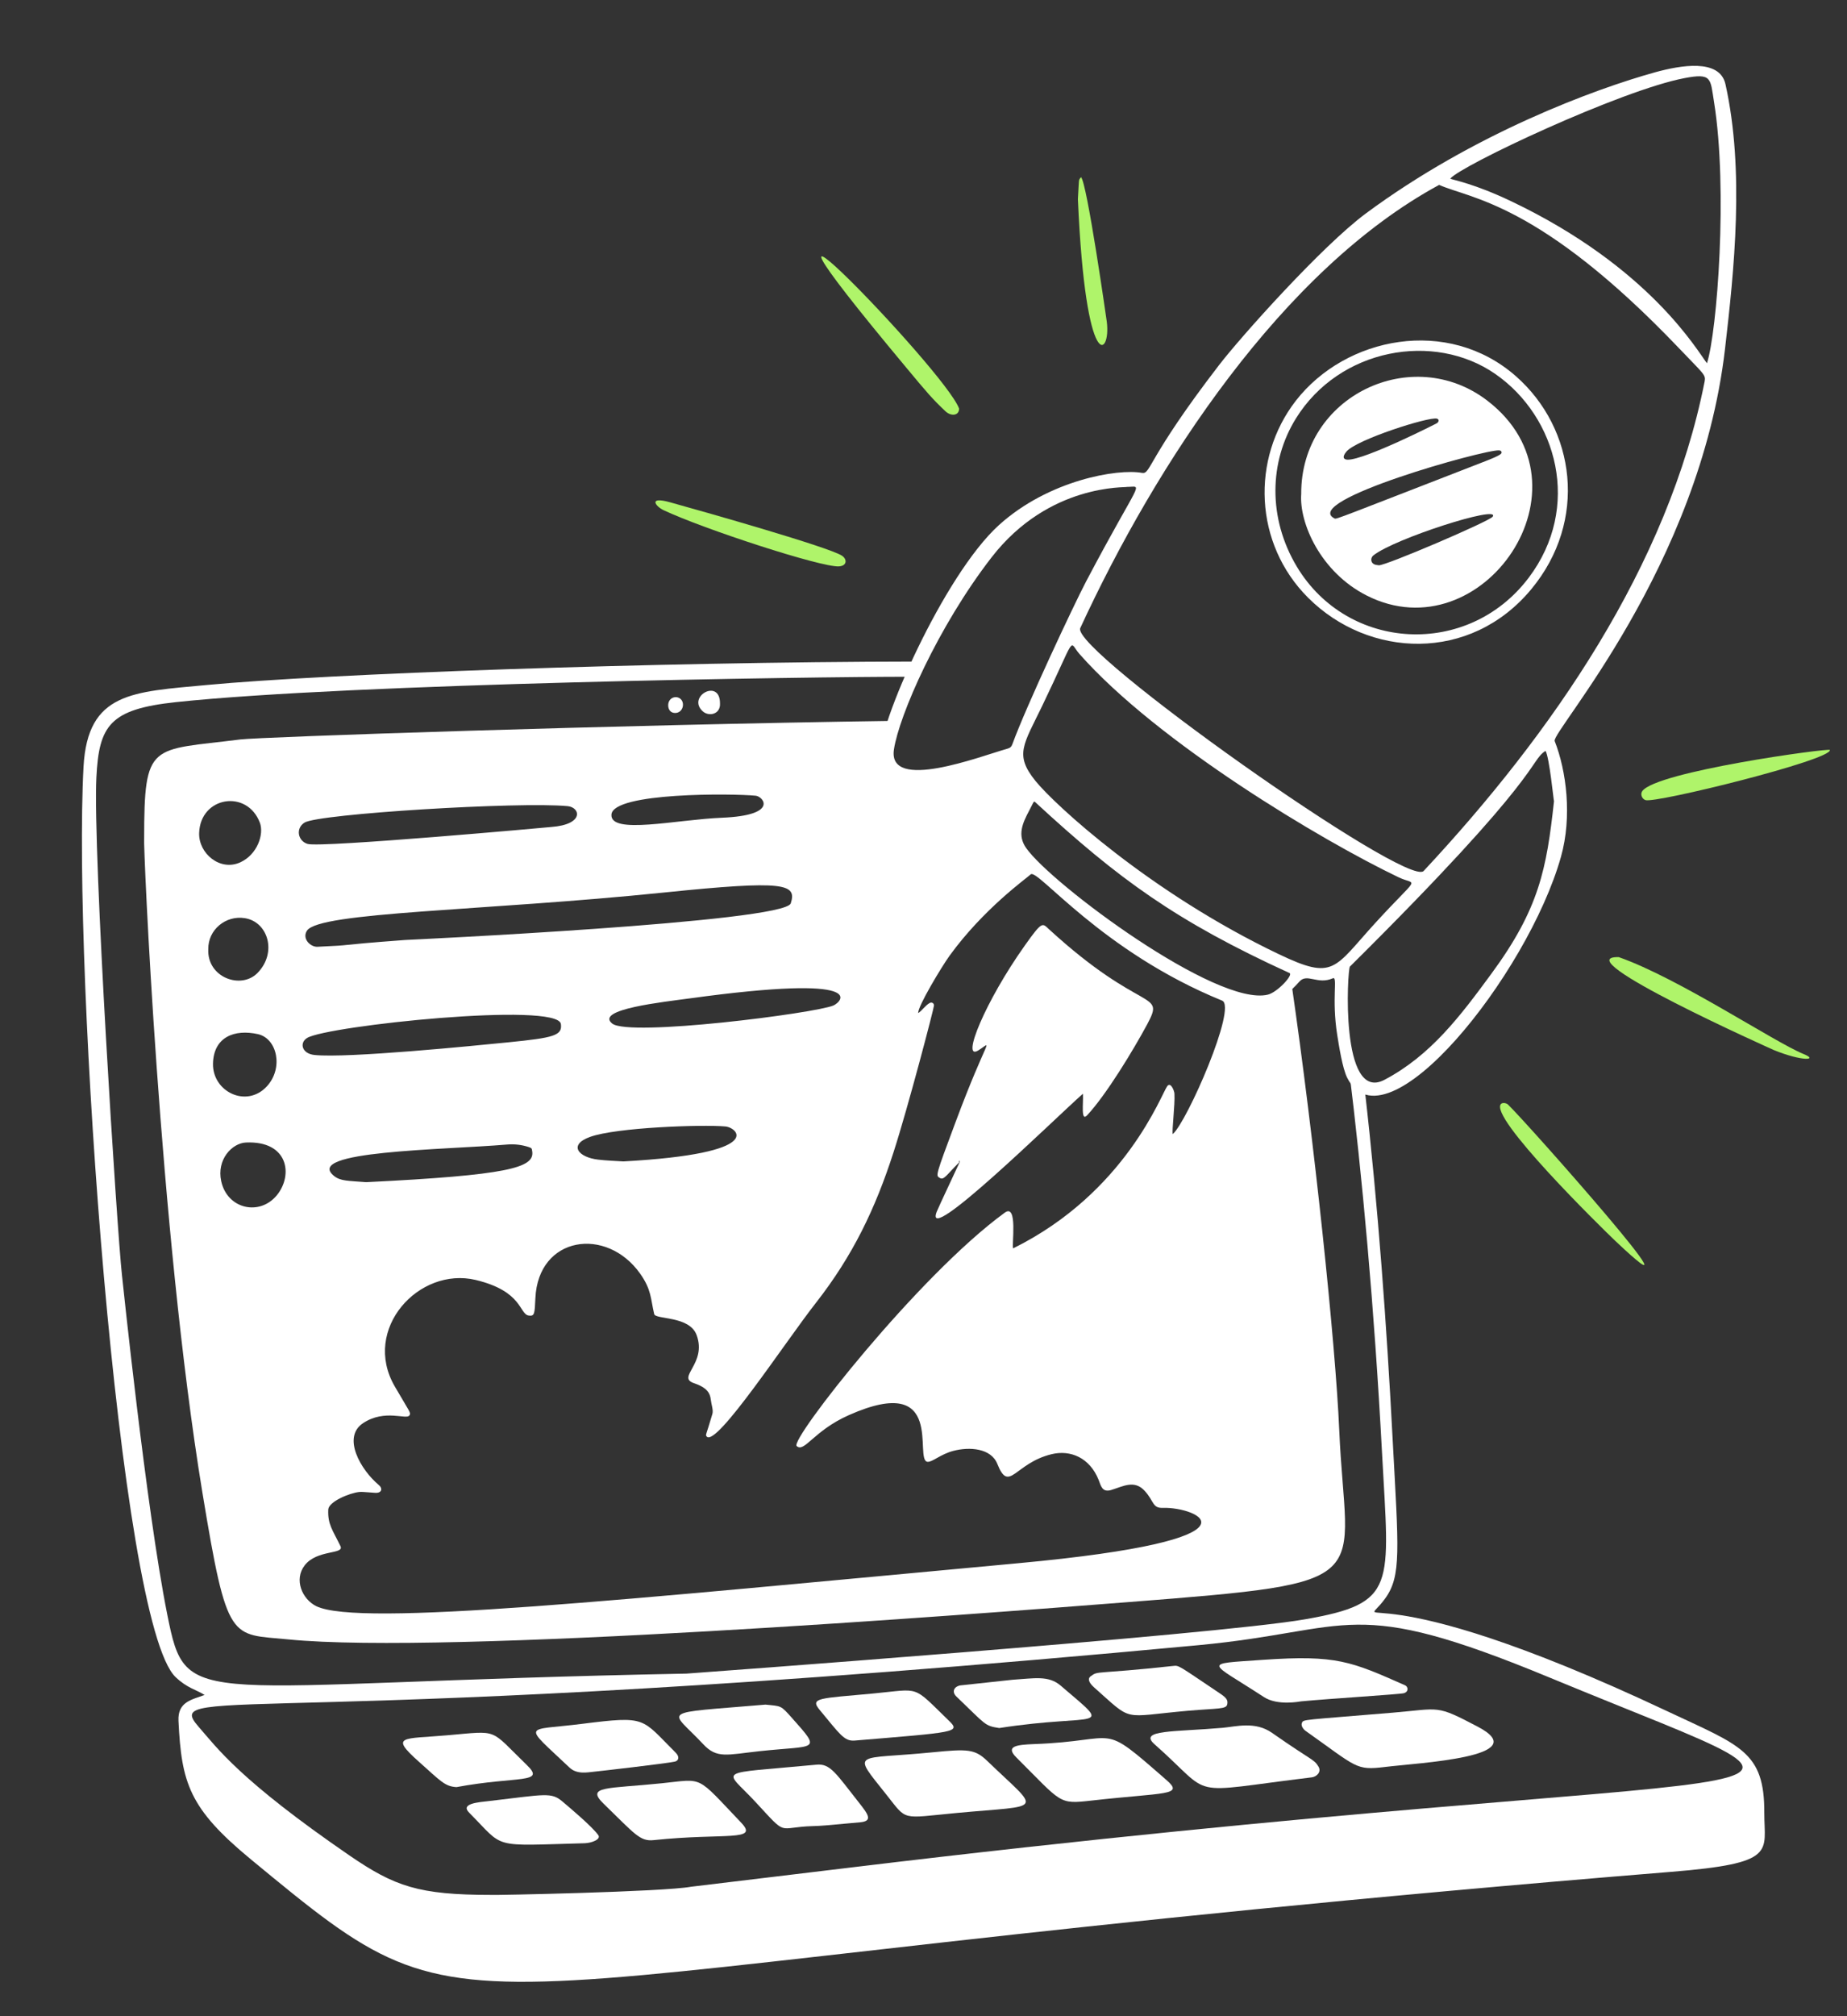 <svg width="22" height="24" viewBox="0 0 22 24" fill="none" xmlns="http://www.w3.org/2000/svg">
<rect x="0" y="0" width="22" height="24" fill="#333333" stroke="none"/>
<path d="M10.788 4.368C11.044 4.676 11.106 4.749 11.263 4.897C11.329 4.958 11.424 4.949 11.424 4.864C11.26 4.409 8.267 1.347 10.788 4.368Z" fill="#AFF46A"/>
<path d="M10.026 6.613C9.86 6.51 8.446 6.108 7.981 5.979C7.715 5.905 7.809 6.028 7.904 6.073C8.384 6.299 9.777 6.753 9.991 6.742C10.091 6.737 10.093 6.655 10.026 6.613Z" fill="#AFF46A"/>
<path d="M12.876 2.109C12.844 2.152 12.855 2.106 12.839 2.371C12.933 4.497 13.236 4.234 13.183 3.828C13.18 3.805 12.946 2.165 12.876 2.109Z" fill="#AFF46A"/>
<path d="M21.481 12.546C21.129 12.402 19.996 11.644 19.281 11.393C18.62 11.38 21.127 12.499 21.13 12.5C21.466 12.637 21.67 12.622 21.481 12.546Z" fill="#AFF46A"/>
<path d="M19.561 9.418C19.536 9.454 19.557 9.509 19.599 9.524C19.713 9.566 21.825 9.045 21.796 8.927C21.79 8.902 19.723 9.183 19.561 9.418Z" fill="#AFF46A"/>
<path d="M17.963 13.149C17.942 13.129 17.9 13.123 17.881 13.139C17.715 13.282 19.082 14.621 19.238 14.769C20.426 15.894 18.216 13.395 17.963 13.149Z" fill="#AFF46A"/>
<path d="M15.382 11.697C15.284 11.797 15.172 11.882 15.063 11.959C15 12.003 14.896 11.973 14.827 11.953C14.716 11.921 14.712 11.938 14.672 11.972C14.625 12.473 14.049 13.615 13.891 13.698C13.882 13.671 13.885 13.628 13.886 13.589C13.891 13.469 13.886 13.475 13.849 13.36C13.761 13.44 13.777 13.42 13.728 13.493C13.23 14.223 12.841 14.427 12.084 14.906C12.029 14.941 11.994 14.945 11.981 14.938C11.945 14.92 11.975 14.736 11.982 14.697C11.991 14.652 12 14.607 11.956 14.582C11.91 14.557 11.877 14.588 11.804 14.656C10.843 15.567 11.28 15.063 10.392 16.093C9.723 16.87 9.726 16.831 9.776 16.892C9.812 16.936 9.855 16.912 9.933 16.867C10.024 16.815 10.194 16.719 10.383 16.672C10.854 16.553 11.14 16.766 11.044 17.261L11.027 17.349C11.13 17.328 11.109 17.333 11.135 17.323C11.203 17.287 11.556 17.114 11.805 17.254C11.945 17.333 11.919 17.458 12.002 17.48C12.018 17.485 12.044 17.485 12.073 17.465C12.399 17.238 12.598 17.16 12.918 17.294C12.959 17.311 13.071 17.355 13.164 17.575C13.213 17.694 13.254 17.63 13.463 17.621C13.688 17.612 13.712 17.887 13.891 17.887C14.249 17.887 14.463 18.128 14.245 18.251C13.709 18.555 12.257 18.66 11.592 18.724C3.879 19.464 3.61 19.393 3.47 18.82C3.421 18.624 3.64 18.452 3.844 18.433C3.943 18.424 3.964 18.362 3.928 18.302C3.837 18.151 3.814 18.025 3.858 17.928C3.909 17.818 4.057 17.735 4.264 17.7L4.342 17.674C4.312 17.6 4.315 17.598 4.277 17.551C4.246 17.513 4.199 17.455 4.138 17.301C4.091 17.181 4.149 16.946 4.35 16.834C4.523 16.738 4.644 16.803 4.679 16.721C4.696 16.682 4.676 16.648 4.646 16.595C4.176 15.783 4.946 14.956 5.693 15.142C6.167 15.26 6.161 15.492 6.269 15.45C6.311 15.434 6.312 15.387 6.312 15.372C6.32 14.894 6.787 14.538 7.337 14.804C7.744 15 7.828 15.411 7.856 15.546C7.872 15.626 7.886 15.633 7.977 15.639C8.092 15.646 8.306 15.661 8.379 15.891C8.501 16.276 8.215 16.337 8.382 16.433C8.527 16.515 8.558 16.603 8.565 16.74C8.566 16.78 8.569 16.829 8.617 16.843C8.672 16.859 8.685 16.842 8.839 16.624C9.16 16.172 9.752 15.4 10.092 14.817C10.46 14.185 10.474 14.019 10.591 13.605C10.984 12.208 11.026 12.283 10.995 12.211L10.948 12.115C10.852 12.257 10.892 12.208 10.84 12.252C10.832 12.259 10.832 12.259 10.828 12.26C10.814 12.266 10.806 12.268 10.803 12.27C10.74 12.105 11.418 10.835 12.233 10.371C12.255 10.359 12.269 10.339 12.273 10.316C12.293 10.197 11.976 10.091 12.13 9.774C12.151 9.732 12.172 9.673 12.191 9.621C12.204 9.583 12.223 9.53 12.23 9.52C12.342 9.378 12.144 9.311 12.087 9.046C12.081 9.017 12.066 8.996 12.044 8.985C12.008 8.967 11.975 8.982 11.921 9.007C11.742 9.091 11.632 9.118 11.456 9.165C11.109 9.258 10.935 9.305 10.768 9.25C10.448 9.144 10.525 8.901 10.633 8.581C7.327 8.628 3.097 8.773 2.864 8.802C1.791 8.938 1.717 8.82 1.717 9.989C1.704 9.989 1.898 14.652 2.41 17.762C2.709 19.575 2.743 19.446 3.436 19.515C5.31 19.701 11.559 19.218 13.436 19.071C16.485 18.833 16.03 18.854 15.952 17.024C15.907 15.985 15.655 13.579 15.382 11.697ZM4.361 14.072C4.148 14.055 4.056 14.06 3.98 13.999C3.602 13.698 5.271 13.689 6.042 13.624C6.13 13.617 6.213 13.627 6.295 13.653C6.336 13.667 6.334 13.669 6.34 13.71C6.364 13.9 6.053 13.989 4.361 14.072ZM6.058 12.407C5.658 12.447 4.138 12.599 3.746 12.558C3.595 12.543 3.563 12.413 3.659 12.355C3.899 12.21 6.647 11.921 6.681 12.19C6.699 12.327 6.596 12.353 6.058 12.407ZM7.426 13.825C7.331 13.819 7.229 13.816 7.127 13.804C6.89 13.778 6.764 13.628 7.029 13.533C7.338 13.421 8.357 13.384 8.641 13.409C8.786 13.422 9.14 13.731 7.426 13.825ZM9.927 11.969C9.708 12.062 7.495 12.345 7.292 12.184C7.08 12.014 7.907 11.927 8.219 11.884C10.389 11.586 10.023 11.927 9.927 11.969ZM9.419 10.753C9.346 10.979 4.83 11.189 4.828 11.189C3.901 11.258 4.283 11.247 3.781 11.27C3.698 11.274 3.595 11.174 3.656 11.079C3.8 10.853 5.768 10.845 7.921 10.623C9.353 10.476 9.493 10.521 9.419 10.753ZM9.002 9.472C9.093 9.481 9.279 9.706 8.599 9.734C8.055 9.756 7.265 9.94 7.283 9.696C7.303 9.43 8.734 9.445 9.002 9.472ZM3.627 9.792C3.793 9.687 6.186 9.541 6.762 9.596C6.913 9.611 6.961 9.814 6.567 9.844C6.564 9.845 3.827 10.093 3.665 10.046C3.548 10.012 3.518 9.861 3.627 9.792ZM2.372 9.917C2.385 9.48 2.945 9.391 3.096 9.795C3.146 9.93 3.066 10.172 2.862 10.265C2.621 10.375 2.365 10.159 2.372 9.917ZM2.914 10.929C3.193 10.971 3.305 11.341 3.066 11.583C2.869 11.782 2.465 11.635 2.481 11.299C2.477 11.067 2.689 10.894 2.914 10.929ZM3.072 12.31C3.303 12.362 3.378 12.715 3.179 12.931C2.936 13.195 2.53 12.995 2.537 12.661C2.544 12.342 2.796 12.248 3.072 12.31ZM3.299 14.226C3.094 14.478 2.708 14.394 2.635 14.061C2.578 13.803 2.764 13.607 2.93 13.6C3.436 13.578 3.493 13.987 3.299 14.226Z" fill="white"/>
<path d="M8.576 8.372C8.584 8.503 8.443 8.535 8.368 8.465C8.181 8.288 8.576 8.071 8.576 8.372Z" fill="white"/>
<path d="M8.094 8.311C8.039 8.278 7.959 8.312 7.959 8.396C7.959 8.444 7.986 8.487 8.041 8.487C8.14 8.487 8.166 8.354 8.094 8.311Z" fill="white"/>
<path d="M15.553 20.605C15.524 20.585 15.492 20.542 15.508 20.507C15.527 20.466 15.507 20.477 16.589 20.387C17.16 20.339 17.097 20.288 17.604 20.555C18.29 20.916 16.892 20.984 16.499 21.033C16.146 21.076 16.168 21.04 15.553 20.605Z" fill="white"/>
<path d="M10.559 21.364C10.137 20.833 10.178 20.951 11.106 20.859C11.529 20.817 11.613 20.82 11.761 20.963C12.4 21.579 12.449 21.482 11.394 21.581C10.723 21.644 10.81 21.679 10.559 21.364Z" fill="white"/>
<path d="M13.752 20.763C13.554 20.589 13.992 20.617 14.565 20.567C14.726 20.552 14.951 20.487 15.151 20.627C15.64 20.969 15.648 20.937 15.704 21.028C15.744 21.092 15.683 21.15 15.624 21.157C14.087 21.343 14.483 21.408 13.752 20.763Z" fill="white"/>
<path d="M13.893 21.188C14.11 21.376 13.88 21.334 13.003 21.433C12.605 21.478 12.654 21.466 12.107 20.921C11.971 20.786 12.108 20.769 12.314 20.761C13.368 20.724 13.079 20.478 13.893 21.188Z" fill="white"/>
<path d="M7.787 21.904C7.623 21.922 7.563 21.833 7.19 21.471C6.971 21.258 7.234 21.294 7.885 21.227C8.388 21.175 8.284 21.126 8.826 21.694C9.048 21.925 8.634 21.815 7.787 21.904Z" fill="white"/>
<path d="M9.725 21.006C9.89 20.99 9.955 21.108 10.233 21.46C10.339 21.595 10.402 21.678 10.244 21.692C9.794 21.733 9.787 21.734 9.688 21.737C9.243 21.749 9.393 21.875 8.998 21.449C8.622 21.043 8.495 21.123 9.725 21.006Z" fill="white"/>
<path d="M15.053 20.2C14.396 19.771 14.305 19.81 15.043 19.758C15.921 19.697 16.093 19.777 16.736 20.061C16.771 20.076 16.784 20.136 16.722 20.155C16.68 20.168 15.839 20.22 15.499 20.252C15.487 20.253 15.219 20.309 15.053 20.2Z" fill="white"/>
<path d="M8.049 20.864C8.1 20.916 8.08 20.96 8.04 20.969C7.934 20.993 7.107 21.087 7.072 21.09C6.999 21.097 6.872 21.125 6.783 21.04C6.216 20.504 6.245 20.607 6.933 20.52C7.712 20.422 7.634 20.452 8.049 20.864Z" fill="white"/>
<path d="M10.179 20.719C10.054 20.729 10.001 20.639 9.764 20.355C9.64 20.207 9.766 20.218 10.398 20.159C10.974 20.105 10.857 20.051 11.304 20.484C11.447 20.622 11.382 20.619 10.179 20.719Z" fill="white"/>
<path d="M11.902 20.57C11.724 20.542 11.749 20.536 11.393 20.196C11.327 20.133 11.373 20.071 11.441 20.062C11.444 20.062 12.059 19.995 12.062 19.995C12.317 19.979 12.488 19.94 12.634 20.065C13.283 20.621 13.091 20.385 11.902 20.57Z" fill="white"/>
<path d="M5.437 21.273C5.3 21.265 5.252 21.205 4.993 20.974C4.632 20.653 4.799 20.703 5.328 20.656C5.954 20.602 5.822 20.572 6.274 21.009C6.509 21.235 6.16 21.139 5.437 21.273Z" fill="white"/>
<path d="M13.034 20.088C12.988 20.047 12.942 19.99 12.992 19.953C13.086 19.884 13.034 19.933 13.971 19.831C14.046 19.823 14.024 19.818 14.528 20.156C14.608 20.209 14.628 20.236 14.618 20.287C14.606 20.347 14.516 20.333 14.152 20.364C13.348 20.435 13.505 20.505 13.034 20.088Z" fill="white"/>
<path d="M9.118 20.291C9.308 20.311 9.296 20.295 9.436 20.453C9.793 20.853 9.72 20.773 9.05 20.845C8.655 20.888 8.539 20.937 8.376 20.762C7.977 20.335 7.818 20.402 9.118 20.291Z" fill="white"/>
<path d="M5.589 21.578C5.478 21.468 5.699 21.453 5.832 21.438C6.498 21.36 6.566 21.331 6.7 21.445C6.798 21.528 7.05 21.74 7.126 21.844C7.162 21.894 7.049 21.938 6.966 21.941C5.833 21.971 6.021 22.012 5.589 21.578Z" fill="white"/>
<path d="M21.015 21.58C21.018 20.847 20.73 20.78 19.862 20.371C16.224 18.658 16.169 19.481 16.498 19.029C16.695 18.759 16.658 18.449 16.588 17.131C16.518 15.799 16.416 14.364 16.255 12.962C16.152 12.918 16.097 12.815 16.066 12.707C16.225 13.997 16.368 15.541 16.462 17.3C16.547 18.892 16.645 19.084 15.542 19.276C14.472 19.463 8.179 19.922 8.176 19.922C2.235 20.036 2.227 20.393 1.992 19.217C1.74 17.958 1.454 15.184 1.453 15.181C1.395 14.671 1.104 10.124 1.148 9.254C1.179 8.634 1.308 8.442 2.095 8.358C4.181 8.136 9.706 8.054 10.839 8.056C10.865 7.997 10.892 7.936 10.921 7.875C7.787 7.879 3.87 8.021 2.462 8.154C1.58 8.237 1.044 8.237 0.995 9.127C0.865 11.54 1.409 19.314 2.092 19.964C2.231 20.096 2.336 20.112 2.437 20.176C2.29 20.232 2.114 20.254 2.126 20.486C2.162 21.224 2.252 21.526 2.987 22.132C5.898 24.535 4.71 23.519 19.901 22.282C21.175 22.179 21.014 22.047 21.015 21.58ZM10.159 22.227C8.875 22.382 8.233 22.459 8.231 22.459C7.906 22.52 5.85 22.562 5.85 22.556C4.987 22.556 4.702 22.456 4.163 22.087C2.853 21.188 2.584 20.804 2.365 20.554C1.899 20.023 3.192 20.622 14.28 19.583C16.134 19.409 16.064 18.978 18.465 19.972C22.656 21.707 21.762 20.828 10.159 22.227Z" fill="white"/>
<path d="M20.552 1.001C20.483 0.695 20.018 0.777 19.716 0.86C18.997 1.059 17.554 1.59 16.27 2.54C15.745 2.929 14.777 4.012 14.521 4.345C13.655 5.47 13.71 5.648 13.602 5.629C13.316 5.576 12.493 5.713 11.899 6.25C11.236 6.85 10.448 8.654 10.481 9.008C10.496 9.177 10.608 9.26 10.75 9.307C10.949 9.372 11.142 9.31 11.568 9.197C11.967 9.091 12.015 8.992 12.029 9.059C12.088 9.337 12.259 9.386 12.183 9.483C12.161 9.51 12.116 9.666 12.076 9.748C11.898 10.114 12.28 10.275 12.204 10.319C11.277 10.846 10.434 12.491 10.851 12.315C10.876 12.305 10.873 12.296 10.933 12.257C10.933 12.241 10.932 12.247 10.94 12.235C10.955 12.271 10.907 12.261 10.533 13.589C10.418 13.998 10.406 14.159 10.04 14.787C9.862 15.092 9.478 15.65 9.225 15.99C8.465 17.011 8.676 16.844 8.606 16.605C8.554 16.428 8.394 16.379 8.389 16.365C8.38 16.341 8.535 16.185 8.436 15.873C8.329 15.538 7.965 15.593 7.924 15.572C7.908 15.563 7.872 14.996 7.363 14.75C6.761 14.459 6.26 14.864 6.252 15.371C6.251 15.476 6.186 15.203 5.708 15.083C5.033 14.915 4.266 15.543 4.479 16.36C4.539 16.588 4.663 16.693 4.614 16.704C4.548 16.72 4.449 16.711 4.321 16.781C4.087 16.911 4.025 17.178 4.082 17.323C4.176 17.562 4.242 17.586 4.263 17.639C4.251 17.643 3.515 17.728 3.876 18.333C3.889 18.354 3.894 18.368 3.838 18.373C3.595 18.395 3.354 18.601 3.411 18.834C3.566 19.465 3.859 19.539 11.598 18.783C12.348 18.71 13.732 18.611 14.275 18.303C14.532 18.158 14.352 17.826 13.891 17.826C13.757 17.826 13.717 17.552 13.46 17.562C13.202 17.572 13.254 17.631 13.208 17.527C13.152 17.4 13.071 17.294 12.941 17.239C12.582 17.088 12.351 17.199 12.039 17.416C11.98 17.457 12.004 17.297 11.834 17.202C11.529 17.03 11.106 17.271 11.103 17.272C11.21 16.722 10.868 16.488 10.368 16.613C9.816 16.752 9.46 17.271 10.42 16.152C11.326 15.096 10.88 15.614 11.845 14.7C12.002 14.551 11.89 14.671 11.905 14.903C11.911 14.992 11.98 15.042 12.116 14.956C12.786 14.532 12.954 14.432 13.177 14.226C13.605 13.831 13.788 13.496 13.82 13.467C13.838 13.523 13.815 13.639 13.83 13.703C13.924 14.087 14.682 12.5 14.729 12.005C14.734 11.959 14.959 12.105 15.098 12.007C15.234 11.912 15.366 11.811 15.477 11.685C15.569 11.58 15.693 11.726 15.876 11.645C15.937 11.618 15.859 11.883 15.928 12.32C15.948 12.445 15.99 12.716 16.046 12.828C16.497 13.727 18.197 11.605 18.593 10.199C18.728 9.719 18.657 9.173 18.518 8.821C18.475 8.714 20.246 6.748 20.547 4.153C20.655 3.222 20.782 2.03 20.552 1.001ZM11.997 8.913C11.684 9 10.569 9.433 10.648 8.92C10.71 8.515 11.171 7.46 11.812 6.633C12.498 5.749 13.422 5.807 13.422 5.796C13.621 5.796 13.595 5.674 12.938 6.919C12.791 7.198 12.217 8.421 12.06 8.855C12.048 8.889 12.033 8.903 11.997 8.913ZM13.969 13.5C13.957 13.459 13.997 13.153 13.989 13.018C13.987 12.982 13.944 12.876 13.904 12.928C13.834 13.02 13.411 14.195 12.068 14.86C12.048 14.832 12.127 14.319 11.968 14.435C10.935 15.187 9.406 17.14 9.489 17.213C9.582 17.296 9.688 17.033 10.111 16.845C11.281 16.326 10.877 17.388 11.049 17.401C11.106 17.405 11.204 17.31 11.354 17.271C11.546 17.22 11.805 17.237 11.88 17.427C12.02 17.78 12.086 17.416 12.526 17.31C12.749 17.256 12.979 17.35 13.086 17.616C13.113 17.684 13.127 17.77 13.237 17.736C13.378 17.693 13.512 17.612 13.635 17.747C13.747 17.869 13.725 17.954 13.851 17.949C14.254 17.935 15.196 18.324 12.127 18.608C7.387 19.047 4.275 19.368 3.767 19.119C3.6 19.037 3.497 18.803 3.63 18.632C3.779 18.442 4.105 18.506 4.055 18.404C3.961 18.21 3.902 18.146 3.91 17.969C3.915 17.875 4.163 17.772 4.279 17.76C4.312 17.756 4.342 17.762 4.469 17.77C4.548 17.775 4.562 17.718 4.51 17.675C4.298 17.498 4.071 17.109 4.324 16.941C4.585 16.768 4.843 16.905 4.877 16.848C4.897 16.814 4.883 16.815 4.702 16.503C4.306 15.821 4.99 15.075 5.666 15.236C6.232 15.372 6.182 15.645 6.299 15.66C6.367 15.669 6.369 15.639 6.377 15.454C6.41 14.713 7.224 14.595 7.625 15.161C7.76 15.352 7.749 15.457 7.792 15.642C7.808 15.71 8.213 15.66 8.298 15.893C8.422 16.233 8.057 16.392 8.264 16.464C8.369 16.5 8.452 16.546 8.465 16.652C8.474 16.726 8.499 16.785 8.485 16.832C8.411 17.088 8.399 17.078 8.418 17.1C8.534 17.228 9.356 15.97 9.719 15.508C10.157 14.948 10.425 14.392 10.643 13.716C10.819 13.171 11.125 11.999 11.125 11.969C11.125 11.941 11.099 11.926 11.074 11.939C11.025 11.965 10.978 12.035 10.937 12.059C10.93 11.981 11.217 11.506 11.31 11.377C11.714 10.82 12.217 10.463 12.277 10.408C12.358 10.334 13.116 11.324 14.557 11.911C14.738 11.985 14.14 13.352 13.969 13.5ZM15.101 11.84C14.493 11.987 12.528 10.527 12.223 10.095C12.116 9.943 12.177 9.802 12.26 9.647C12.322 9.531 12.309 9.529 12.34 9.557C13.322 10.462 14.007 10.965 15.36 11.583C15.407 11.605 15.214 11.813 15.101 11.84ZM15.234 11.359C13.698 10.627 12.56 9.577 12.333 9.295C12.081 8.983 12.19 8.867 12.415 8.4C12.833 7.532 12.723 7.632 12.858 7.785C13.793 8.843 15.75 10.009 16.661 10.444C16.878 10.547 16.918 10.4 16.382 10.986C15.884 11.531 15.894 11.674 15.234 11.359ZM17.764 11.591C17.393 12.096 17.041 12.564 16.49 12.854C15.958 13.133 16.049 11.535 16.079 11.506C18.41 9.196 18.208 9.07 18.409 8.938C18.455 9.012 18.506 9.537 18.51 9.537C18.422 10.341 18.335 10.815 17.764 11.591ZM20.304 4.542C19.87 6.737 18.484 8.733 16.957 10.368C16.763 10.576 12.748 7.735 12.867 7.477C13.767 5.526 15.277 3.21 17.142 2.201C17.511 2.366 18.34 2.409 19.994 4.14C20.296 4.457 20.32 4.459 20.304 4.542ZM20.332 4.324C20.22 4.182 19.654 3.183 17.999 2.395C17.557 2.185 17.317 2.145 17.274 2.127C17.393 1.974 19.306 1.074 20.064 0.93C20.393 0.867 20.371 0.933 20.416 1.213C20.583 2.25 20.453 3.951 20.332 4.324Z" fill="white"/>
<path d="M12.491 11.058C12.415 10.987 12.413 10.964 12.206 11.256C11.735 11.919 11.443 12.633 11.652 12.504C11.836 12.39 11.767 12.325 11.38 13.362C11.141 14.002 11.145 13.993 11.193 14.021C11.243 14.051 11.267 13.994 11.424 13.837C11.424 13.806 11.434 13.814 11.432 13.831C11.432 13.834 11.177 14.373 11.157 14.425C10.99 14.862 12.565 13.314 12.899 13.019C12.906 13.132 12.872 13.358 12.949 13.276C13.177 13.032 13.499 12.5 13.664 12.194C13.885 11.78 13.611 12.086 12.491 11.058Z" fill="white"/>
<path d="M15.435 4.77C14.898 5.462 14.938 6.474 15.581 7.115C16.303 7.836 17.513 7.89 18.24 7.013C18.914 6.2 18.769 5.105 18.056 4.478C17.246 3.766 16.028 4.007 15.435 4.77ZM15.448 6.747C15.1 6.167 15.117 5.495 15.436 4.981C15.955 4.145 17.081 3.946 17.81 4.451C18.549 4.963 18.843 6.038 18.208 6.878C17.484 7.834 16.055 7.755 15.448 6.747Z" fill="white"/>
<path d="M17.717 4.77C16.825 4.084 15.493 4.709 15.499 5.88C15.474 6.226 15.73 6.812 16.281 7.09C17.654 7.783 19.04 5.787 17.717 4.77ZM16.038 5.375C16.16 5.232 17.016 4.959 17.115 4.983C17.137 4.989 17.147 5.012 17.118 5.036C17.11 5.042 16.263 5.472 16.054 5.472C16.004 5.472 15.982 5.441 16.038 5.375ZM17.78 6.15C17.743 6.205 16.505 6.734 16.424 6.729C16.412 6.725 16.353 6.73 16.337 6.683C16.327 6.656 16.34 6.626 16.358 6.612C16.604 6.413 17.876 6.006 17.78 6.15ZM17.692 5.49C15.966 6.159 15.918 6.183 15.897 6.172C15.48 5.964 17.685 5.349 17.855 5.361C17.877 5.362 17.884 5.373 17.885 5.381C17.888 5.398 17.89 5.413 17.692 5.49Z" fill="white"/>
</svg>
